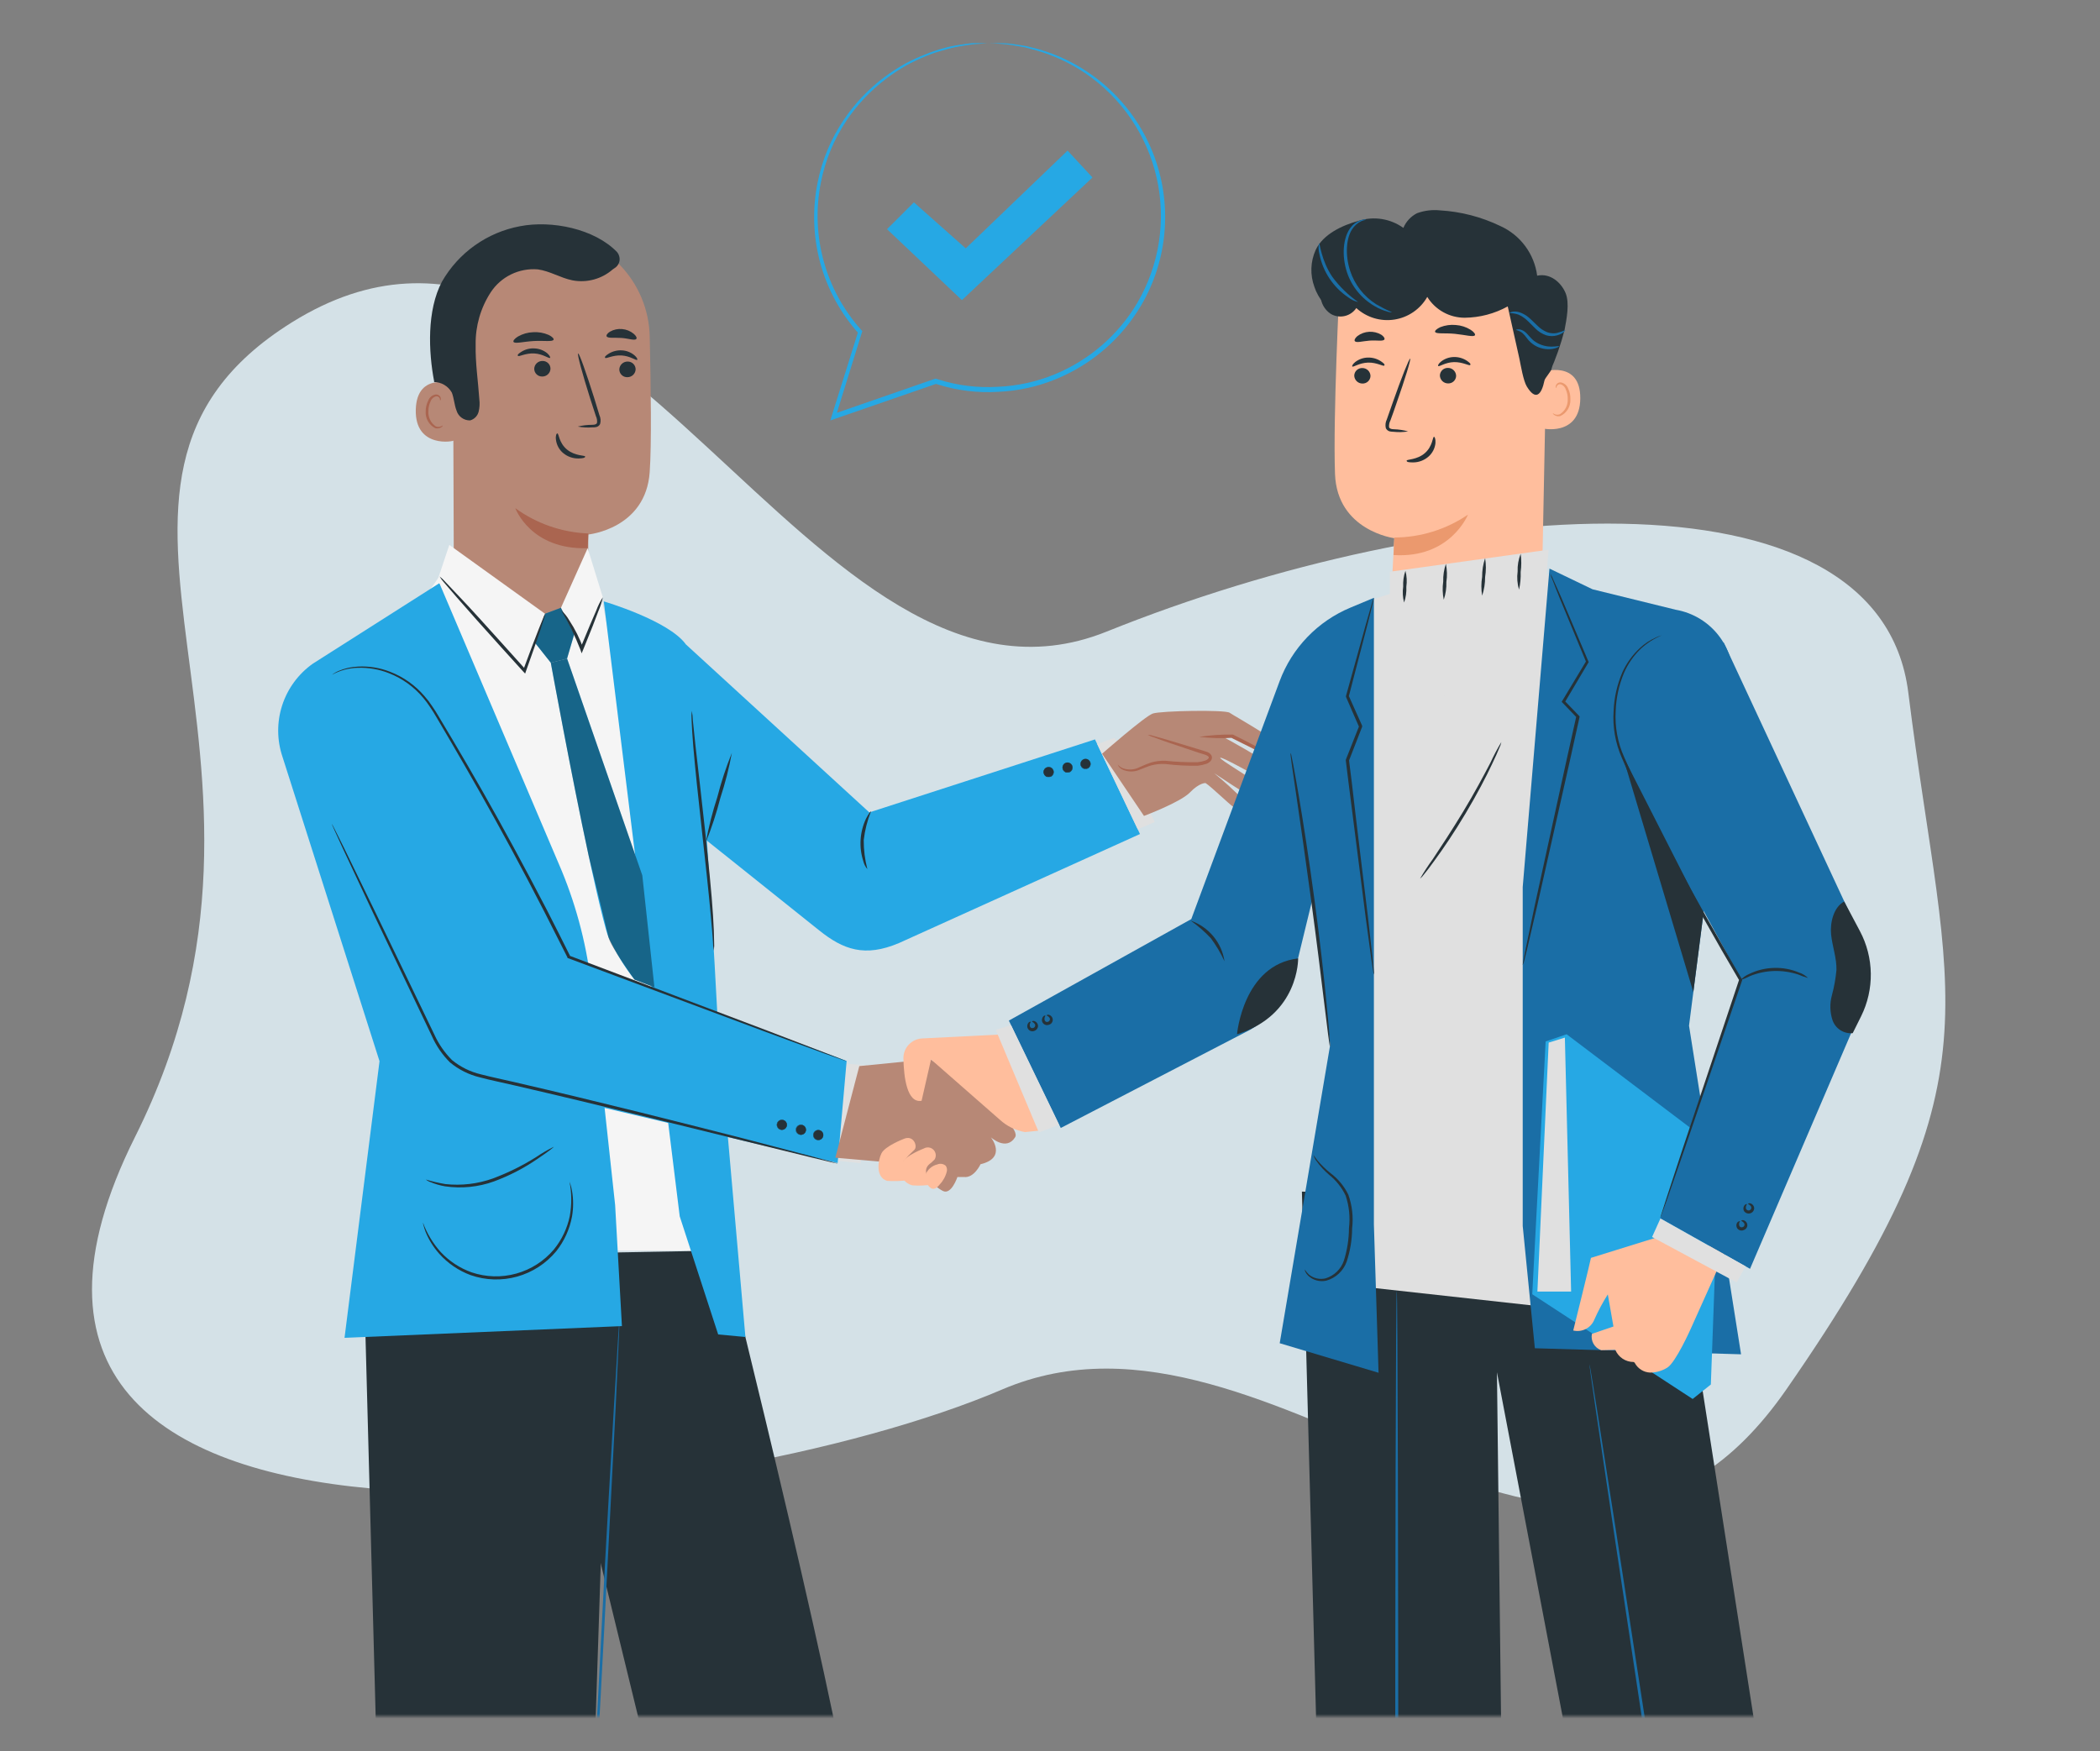 <svg width="482" height="402" viewBox="0 0 482 402" fill="none" xmlns="http://www.w3.org/2000/svg">
<rect x="0" y="0" width="482" height="402" fill="#808080" stroke="none"/>
<mask id="mask0_516_2299" style="mask-type:alpha" maskUnits="userSpaceOnUse" x="0" y="0" width="482" height="394">
<rect width="482" height="394" fill="#D9D9D9"/>
</mask>
<g mask="url(#mask0_516_2299)">
<path d="M230 319C163.656 347.433 -23.73 370.461 31 261C75 173 7 111.426 67 74C140 28.465 185.953 172.396 254 145C331 114 431.287 105.298 438 159C447 231 460 247 410 319C360 391 293 292 230 319Z" fill="#D4E1E7"/>
<path d="M83.629 297.032L91.062 575.026L130.79 573.845L140.255 287.555L83.629 297.032Z" fill="#263238"/>
<path d="M166.189 287.082C166.189 287.082 195.671 404.928 196.576 425.023C197.481 445.118 190.27 570.788 190.27 570.788H151.378L154.635 427.649L125.152 306.649L132.293 287.694L166.189 287.082Z" fill="#263238"/>
<path d="M142.19 301.549C142.205 301.674 142.205 301.8 142.19 301.924V303.036C142.19 304.05 142.107 305.468 142.037 307.205C141.87 310.929 141.619 316.238 141.327 322.77C140.645 335.958 139.712 354.079 138.682 374.119C137.652 394.158 136.566 412.266 135.898 425.454C135.508 431.985 135.174 437.28 134.952 441.018C134.826 442.811 134.729 444.229 134.659 445.187C134.659 445.632 134.59 445.993 134.562 446.285C134.577 446.41 134.577 446.536 134.562 446.66C134.546 446.536 134.546 446.41 134.562 446.285C134.562 445.993 134.562 445.632 134.562 445.187C134.562 444.159 134.659 442.742 134.729 441.018C134.896 437.294 135.147 431.985 135.439 425.454C136.121 412.266 137.054 394.13 138.07 374.035C139.086 353.94 140.186 335.888 140.923 322.7C141.313 316.169 141.633 310.874 141.87 307.136C141.995 305.343 142.093 303.939 142.162 302.966C142.162 302.522 142.232 302.16 142.26 301.869C142.219 301.767 142.196 301.659 142.19 301.549V301.549Z" fill="#1A6EA6"/>
<path d="M137.819 135.967C137.819 135.967 152.254 207.439 152.463 227.59C152.672 247.74 159.757 287.082 159.757 287.082H97.312L95.92 178.172L91.466 145.681L100.848 132.326L137.819 135.967Z" fill="#F5F5F5"/>
<path d="M138.585 138.066C138.585 138.066 153.493 142.443 157.433 147.946C160.537 152.296 164.741 234.51 164.741 234.51L171.088 306.941L164.838 306.357L156.013 279.244L138.585 138.066Z" fill="#26A8E4"/>
<path d="M157.433 147.946L199.527 186.51L251.323 169.751L261.652 191.472L206.375 216.486C198.483 219.849 193.527 218.001 188.043 213.609L159.047 190.429L157.433 147.946Z" fill="#26A8E4"/>
<path d="M241.69 176.671C241.829 176.939 241.857 177.251 241.769 177.539C241.68 177.827 241.482 178.07 241.217 178.214C241.085 178.284 240.941 178.327 240.793 178.342C240.645 178.356 240.495 178.34 240.353 178.297C240.21 178.253 240.078 178.181 239.963 178.086C239.849 177.99 239.755 177.873 239.686 177.741C239.613 177.611 239.567 177.468 239.551 177.32C239.535 177.172 239.549 177.023 239.591 176.88C239.634 176.737 239.705 176.605 239.8 176.49C239.896 176.376 240.013 176.281 240.145 176.213C240.276 176.14 240.421 176.094 240.57 176.078C240.719 176.061 240.87 176.075 241.014 176.118C241.158 176.16 241.292 176.231 241.408 176.326C241.524 176.421 241.62 176.539 241.69 176.671V176.671Z" fill="#263238"/>
<path d="M240.688 178.381C240.573 178.395 240.456 178.395 240.34 178.381C240.192 178.336 240.054 178.263 239.935 178.165C239.816 178.068 239.717 177.947 239.644 177.811C239.532 177.605 239.484 177.371 239.507 177.138C239.53 176.905 239.622 176.685 239.772 176.505C239.923 176.325 240.123 176.194 240.349 176.13C240.574 176.066 240.813 176.07 241.036 176.143C241.334 176.234 241.584 176.439 241.732 176.713C241.877 176.987 241.907 177.307 241.816 177.602C241.773 177.751 241.7 177.889 241.602 178.008C241.504 178.128 241.382 178.226 241.245 178.297C241.068 178.367 240.878 178.395 240.688 178.381V178.381ZM240.688 176.102C240.507 176.102 240.33 176.15 240.173 176.241C239.925 176.383 239.742 176.617 239.663 176.892C239.585 177.167 239.617 177.462 239.753 177.714C239.889 177.965 240.118 178.154 240.392 178.24C240.665 178.326 240.961 178.301 241.217 178.172C241.47 178.036 241.66 177.807 241.746 177.533C241.83 177.25 241.8 176.946 241.662 176.685C241.566 176.512 241.424 176.368 241.253 176.268C241.082 176.168 240.887 176.115 240.688 176.115V176.102Z" fill="#263238"/>
<path d="M246.033 175.643C246.103 175.774 246.147 175.918 246.161 176.066C246.175 176.214 246.16 176.364 246.116 176.506C246.072 176.648 246 176.78 245.905 176.894C245.809 177.009 245.692 177.103 245.56 177.172C245.43 177.244 245.286 177.29 245.138 177.306C244.99 177.322 244.84 177.309 244.697 177.266C244.554 177.223 244.422 177.152 244.307 177.057C244.192 176.962 244.097 176.845 244.029 176.713C243.956 176.582 243.91 176.438 243.893 176.289C243.877 176.14 243.891 175.989 243.933 175.845C243.976 175.702 244.047 175.568 244.143 175.452C244.238 175.336 244.355 175.24 244.488 175.171C244.756 175.032 245.068 175.004 245.357 175.092C245.646 175.181 245.889 175.378 246.033 175.643V175.643Z" fill="#263238"/>
<path d="M245.031 177.352C244.915 177.367 244.799 177.367 244.683 177.352C244.387 177.257 244.138 177.054 243.987 176.783C243.844 176.507 243.814 176.187 243.906 175.891C243.997 175.594 244.201 175.346 244.474 175.198C244.75 175.055 245.071 175.026 245.367 175.117C245.664 175.208 245.913 175.412 246.061 175.685C246.206 175.958 246.236 176.278 246.145 176.574C246.05 176.87 245.846 177.118 245.574 177.269C245.401 177.336 245.216 177.365 245.031 177.352V177.352ZM245.031 175.073C244.85 175.074 244.672 175.121 244.516 175.212C244.292 175.332 244.116 175.526 244.018 175.761C243.921 175.996 243.909 176.257 243.983 176.5C244.057 176.743 244.213 176.953 244.425 177.094C244.637 177.235 244.891 177.298 245.144 177.273C245.397 177.247 245.634 177.135 245.814 176.955C245.993 176.775 246.105 176.538 246.129 176.286C246.154 176.033 246.09 175.779 245.948 175.568C245.806 175.357 245.595 175.202 245.351 175.129C245.245 175.087 245.131 175.068 245.017 175.073H245.031Z" fill="#263238"/>
<path d="M250.154 174.809C250.226 174.939 250.272 175.082 250.288 175.23C250.304 175.378 250.291 175.528 250.248 175.671C250.205 175.813 250.134 175.946 250.039 176.06C249.944 176.175 249.826 176.269 249.694 176.338C249.563 176.408 249.42 176.452 249.272 176.467C249.125 176.482 248.976 176.468 248.833 176.425C248.691 176.383 248.559 176.312 248.444 176.219C248.329 176.125 248.233 176.01 248.163 175.879C248.093 175.749 248.049 175.606 248.034 175.458C248.019 175.311 248.033 175.162 248.076 175.02C248.118 174.878 248.188 174.746 248.282 174.631C248.376 174.516 248.492 174.421 248.622 174.351C248.752 174.278 248.896 174.232 249.044 174.216C249.192 174.2 249.342 174.214 249.485 174.256C249.628 174.299 249.761 174.37 249.875 174.465C249.99 174.56 250.085 174.677 250.154 174.809V174.809Z" fill="#263238"/>
<path d="M249.166 176.518C249.05 176.533 248.933 176.533 248.818 176.518C248.522 176.424 248.273 176.22 248.122 175.949C247.976 175.674 247.945 175.353 248.037 175.056C248.128 174.759 248.334 174.51 248.609 174.364C248.884 174.219 249.206 174.188 249.503 174.28C249.801 174.371 250.05 174.576 250.196 174.851V174.851C250.339 175.126 250.368 175.446 250.277 175.743C250.186 176.039 249.982 176.288 249.708 176.435C249.536 176.503 249.351 176.531 249.166 176.518V176.518ZM249.166 174.239C248.985 174.24 248.807 174.288 248.651 174.378C248.394 174.517 248.203 174.751 248.12 175.03C248.036 175.309 248.067 175.609 248.205 175.865C248.341 176.118 248.571 176.308 248.845 176.393C249.129 176.478 249.433 176.448 249.695 176.31C249.951 176.172 250.142 175.937 250.226 175.659C250.309 175.38 250.278 175.079 250.14 174.823C250.044 174.645 249.901 174.497 249.727 174.394C249.553 174.291 249.354 174.238 249.152 174.239H249.166Z" fill="#263238"/>
<path d="M251.838 170.835L255.847 169.375L265.048 188.72L261.136 190.388L251.838 170.835Z" fill="#E0E0E0"/>
<path d="M158.783 163.177C158.923 163.892 159.002 164.617 159.02 165.345C159.173 166.86 159.381 168.847 159.632 171.238C160.203 176.338 161.024 183.133 161.831 190.693C162.639 198.253 163.349 205.174 163.655 210.149C163.822 212.65 163.892 214.679 163.905 216.083C163.957 216.806 163.934 217.533 163.836 218.251C163.706 217.535 163.636 216.81 163.627 216.083C163.53 214.693 163.376 212.678 163.14 210.191C162.694 205.216 161.957 198.337 161.108 190.735C160.258 183.133 159.535 176.282 159.117 171.279C158.908 168.792 158.797 166.763 158.741 165.359C158.684 164.632 158.698 163.902 158.783 163.177V163.177Z" fill="#263238"/>
<path d="M167.984 172.836C167.333 176.342 166.45 179.8 165.339 183.189C164.455 186.649 163.344 190.047 162.012 193.362C162.654 189.851 163.533 186.387 164.643 182.994C165.526 179.537 166.642 176.143 167.984 172.836V172.836Z" fill="#263238"/>
<path d="M199.081 199.532C198.629 199.003 198.31 198.374 198.149 197.697C197.112 194.494 197.331 191.018 198.761 187.97C199.332 186.816 199.847 186.219 199.917 186.26C199.072 188.373 198.511 190.588 198.246 192.847C198.232 195.102 198.513 197.349 199.081 199.532V199.532Z" fill="#263238"/>
<path d="M194.265 244.21L199.652 244.627L197.522 267.057L192.316 266.473L194.265 244.21Z" fill="#E0E0E0"/>
<path d="M100.848 133.883L71.797 152.366C68.491 154.709 66.029 158.054 64.776 161.903C63.522 165.753 63.544 169.903 64.837 173.739L87.109 243.627L79.077 307.136L142.747 304.44L141.188 276.646L135.787 226.839C134.787 217.604 132.486 208.556 128.952 199.963L100.848 133.883Z" fill="#26A8E4"/>
<path d="M70.502 177.505L99.553 238.207C100.712 240.626 102.399 242.756 104.489 244.439C106.58 246.122 109.022 247.317 111.636 247.935L192.261 267.001L194.321 243.571L132.78 220.586L101.822 161.274C100.706 159.137 99.163 157.252 97.289 155.733C95.415 154.215 93.249 153.095 90.925 152.444C88.601 151.793 86.168 151.624 83.776 151.948C81.384 152.271 79.084 153.08 77.017 154.325C73.191 156.646 70.391 160.33 69.181 164.633C67.972 168.936 68.444 173.536 70.502 177.505V177.505Z" fill="#26A8E4"/>
<path d="M194.321 243.627L193.987 243.543L193.04 243.21L189.393 241.917L175.891 236.956L130.386 219.974H130.261V219.835L124.902 209.246C119.863 199.421 114.837 190.193 110.133 181.855C107.78 177.686 105.511 173.753 103.367 170.084L100.249 164.776C99.748 163.914 99.247 163.094 98.718 162.33C98.22 161.562 97.671 160.829 97.076 160.134C94.996 157.67 92.337 155.76 89.336 154.575C87.069 153.665 84.637 153.235 82.195 153.311C80.098 153.34 78.041 153.889 76.21 154.909L76.544 154.659C76.884 154.435 77.243 154.24 77.615 154.075C79.06 153.449 80.608 153.096 82.181 153.033C84.668 152.897 87.155 153.295 89.475 154.2C92.574 155.383 95.322 157.328 97.465 159.856C98.087 160.553 98.655 161.296 99.164 162.08C99.72 162.872 100.235 163.692 100.723 164.539C101.734 166.235 102.787 168 103.882 169.834C106.054 173.489 108.337 177.422 110.717 181.591C115.45 189.929 120.461 199.143 125.556 208.968C127.407 212.595 129.217 216.166 130.901 219.571L130.706 219.404L176.127 236.609L189.546 241.764L193.151 243.154L194.084 243.529C194.165 243.555 194.245 243.588 194.321 243.627V243.627Z" fill="#263238"/>
<path d="M180.623 258.232C180.623 258.535 180.503 258.824 180.289 259.038C180.075 259.252 179.784 259.372 179.482 259.372C179.179 259.372 178.889 259.252 178.675 259.038C178.461 258.824 178.34 258.535 178.34 258.232C178.34 257.93 178.461 257.64 178.675 257.427C178.889 257.213 179.179 257.093 179.482 257.093C179.784 257.093 180.075 257.213 180.289 257.427C180.503 257.64 180.623 257.93 180.623 258.232V258.232Z" fill="#263238"/>
<path d="M179.44 259.4C179.209 259.4 178.983 259.331 178.791 259.203C178.598 259.075 178.448 258.892 178.36 258.679C178.271 258.466 178.248 258.231 178.293 258.005C178.339 257.778 178.45 257.57 178.613 257.407C178.777 257.244 178.985 257.132 179.212 257.087C179.439 257.042 179.674 257.065 179.888 257.154C180.101 257.242 180.284 257.392 180.412 257.584C180.541 257.776 180.61 258.001 180.61 258.232C180.61 258.542 180.486 258.839 180.267 259.058C180.048 259.277 179.75 259.4 179.44 259.4V259.4ZM179.44 257.134C179.223 257.134 179.01 257.199 178.829 257.319C178.648 257.44 178.508 257.612 178.424 257.812C178.341 258.013 178.319 258.234 178.362 258.446C178.404 258.659 178.509 258.855 178.663 259.009C178.816 259.162 179.012 259.267 179.226 259.309C179.439 259.351 179.66 259.33 179.861 259.247C180.062 259.163 180.234 259.023 180.355 258.842C180.475 258.662 180.54 258.449 180.54 258.232C180.54 257.941 180.424 257.662 180.218 257.456C180.012 257.25 179.732 257.134 179.44 257.134Z" fill="#263238"/>
<path d="M185.008 259.372C185.008 259.674 184.888 259.964 184.674 260.178C184.46 260.391 184.169 260.511 183.867 260.511C183.564 260.511 183.273 260.391 183.059 260.178C182.845 259.964 182.725 259.674 182.725 259.372C182.725 259.07 182.845 258.78 183.059 258.566C183.273 258.352 183.564 258.232 183.867 258.232C184.169 258.232 184.46 258.352 184.674 258.566C184.888 258.78 185.008 259.07 185.008 259.372V259.372Z" fill="#263238"/>
<path d="M183.797 260.539C183.566 260.539 183.34 260.471 183.148 260.342C182.955 260.214 182.805 260.032 182.717 259.819C182.628 259.605 182.605 259.371 182.65 259.144C182.696 258.918 182.807 258.71 182.97 258.546C183.134 258.383 183.342 258.272 183.569 258.227C183.796 258.182 184.031 258.205 184.245 258.293C184.458 258.382 184.641 258.531 184.769 258.723C184.898 258.915 184.966 259.141 184.966 259.372C184.963 259.68 184.839 259.975 184.62 260.193C184.402 260.411 184.106 260.536 183.797 260.539V260.539ZM183.797 258.274C183.58 258.274 183.367 258.338 183.186 258.459C183.005 258.58 182.864 258.751 182.781 258.952C182.698 259.152 182.676 259.373 182.719 259.586C182.761 259.799 182.866 259.995 183.02 260.148C183.173 260.302 183.369 260.406 183.583 260.449C183.796 260.491 184.017 260.469 184.218 260.386C184.419 260.303 184.591 260.162 184.712 259.982C184.832 259.801 184.897 259.589 184.897 259.372C184.897 259.081 184.781 258.801 184.575 258.596C184.369 258.39 184.089 258.274 183.797 258.274V258.274Z" fill="#263238"/>
<path d="M187.834 261.72C188.464 261.72 188.975 261.21 188.975 260.581C188.975 259.952 188.464 259.441 187.834 259.441C187.203 259.441 186.692 259.952 186.692 260.581C186.692 261.21 187.203 261.72 187.834 261.72Z" fill="#263238"/>
<path d="M187.792 261.748C187.482 261.748 187.185 261.625 186.966 261.406C186.746 261.187 186.623 260.891 186.623 260.581C186.623 260.271 186.746 259.974 186.966 259.755C187.185 259.537 187.482 259.414 187.792 259.414C188.102 259.414 188.4 259.537 188.619 259.755C188.838 259.974 188.962 260.271 188.962 260.581C188.962 260.891 188.838 261.187 188.619 261.406C188.4 261.625 188.102 261.748 187.792 261.748ZM187.792 259.483C187.575 259.483 187.362 259.547 187.181 259.668C187.001 259.789 186.86 259.96 186.776 260.161C186.693 260.361 186.671 260.582 186.714 260.795C186.756 261.008 186.861 261.204 187.015 261.357C187.169 261.511 187.364 261.615 187.578 261.658C187.791 261.7 188.012 261.678 188.213 261.595C188.414 261.512 188.586 261.371 188.707 261.191C188.828 261.01 188.892 260.798 188.892 260.581C188.888 260.292 188.771 260.016 188.565 259.814C188.359 259.611 188.082 259.497 187.792 259.497V259.483Z" fill="#263238"/>
<path d="M192.261 267.057C192.131 267.078 192 267.078 191.871 267.057L190.743 266.807L186.4 265.764L170.448 261.845C156.987 258.552 138.432 253.883 117.802 249.116C115.227 248.504 112.68 248.018 110.16 247.337C107.628 246.734 105.27 245.555 103.27 243.891C101.509 242.135 100.093 240.065 99.094 237.79L96.059 231.439L85.578 209.468L78.618 194.626C77.838 192.903 77.226 191.555 76.766 190.582L76.293 189.512C76.231 189.393 76.184 189.267 76.154 189.137C76.238 189.243 76.308 189.36 76.363 189.484C76.502 189.748 76.669 190.096 76.892 190.513L78.882 194.501C80.594 198.031 83.058 203.062 86.065 209.246C89.072 215.43 92.649 222.92 96.63 231.147C97.618 233.218 98.648 235.316 99.679 237.484C100.671 239.678 102.053 241.674 103.757 243.376C105.684 244.952 107.945 246.069 110.369 246.642C112.833 247.295 115.408 247.796 117.983 248.407C138.599 253.174 157.154 257.927 170.587 261.345L186.484 265.514L190.785 266.682L191.899 267.015C192.135 267.001 192.274 267.043 192.261 267.057Z" fill="#263238"/>
<path d="M127.143 263.263C127.143 263.263 126.836 263.583 126.182 264.069C125.528 264.555 124.595 265.222 123.398 266.028C120.288 268.172 116.921 269.918 113.376 271.226C109.787 272.522 105.932 272.909 102.156 272.352C101.019 272.158 99.908 271.837 98.843 271.393C98.442 271.264 98.069 271.062 97.744 270.795C99.214 271.237 100.711 271.585 102.226 271.837C105.915 272.236 109.646 271.794 113.139 270.545C116.627 269.241 119.971 267.583 123.12 265.598C124.401 264.721 125.746 263.941 127.143 263.263V263.263Z" fill="#263238"/>
<path d="M130.72 271.309C130.803 271.478 130.868 271.655 130.915 271.837C131.073 272.348 131.198 272.868 131.291 273.394C131.627 275.344 131.627 277.336 131.291 279.286C130.752 282.195 129.51 284.929 127.672 287.249C125.35 290.059 122.221 292.091 118.707 293.073C115.193 294.054 111.462 293.938 108.017 292.738C105.241 291.709 102.76 290.015 100.792 287.805C99.475 286.322 98.42 284.625 97.674 282.788C97.484 282.288 97.321 281.778 97.187 281.26C97.104 280.912 97.062 280.718 97.09 280.718C98.014 283.2 99.397 285.486 101.168 287.458C103.121 289.545 105.546 291.136 108.24 292.099C111.555 293.222 115.133 293.32 118.506 292.38C121.879 291.441 124.889 289.507 127.143 286.832C128.948 284.611 130.194 281.99 130.776 279.189C131.25 276.582 131.232 273.909 130.72 271.309V271.309Z" fill="#263238"/>
<path d="M103.98 78.559L104.161 130.339C104.173 132.423 104.609 134.482 105.441 136.393C106.274 138.303 107.486 140.025 109.005 141.454C110.524 142.884 112.317 143.99 114.277 144.707C116.237 145.424 118.322 145.737 120.406 145.626V145.626C124.347 145.413 128.058 143.701 130.776 140.843C133.494 137.985 135.013 134.197 135.022 130.256C135.022 126.365 135.022 123.113 135.022 122.71C135.022 122.71 148.218 121.431 149.123 108.368C149.568 102.073 149.401 89.01 149.123 77.183C148.978 71.064 146.53 65.223 142.266 60.824C138.002 56.425 132.235 53.792 126.113 53.447H124.846C111.232 53.336 103.576 64.94 103.98 78.559Z" fill="#B78876"/>
<path d="M135.049 122.473C129.005 122.241 123.166 120.219 118.276 116.664C118.276 116.664 121.77 126.281 134.882 125.85L135.049 122.473Z" fill="#AA6550"/>
<path d="M145.893 84.813C145.868 85.301 145.653 85.759 145.294 86.091C144.935 86.424 144.461 86.603 143.972 86.592C143.733 86.597 143.496 86.555 143.274 86.467C143.052 86.379 142.85 86.248 142.68 86.081C142.51 85.913 142.375 85.714 142.284 85.494C142.193 85.273 142.147 85.037 142.148 84.799C142.17 84.311 142.381 83.851 142.738 83.516C143.094 83.181 143.566 82.998 144.056 83.006C144.296 83.001 144.535 83.043 144.759 83.132C144.982 83.22 145.186 83.353 145.357 83.521C145.529 83.69 145.664 83.891 145.756 84.113C145.848 84.335 145.895 84.573 145.893 84.813V84.813Z" fill="#263238"/>
<path d="M146.255 82.603C146.018 82.839 144.654 81.714 142.649 81.603C140.645 81.491 139.1 82.409 138.905 82.158C138.71 81.908 139.058 81.617 139.726 81.186C140.633 80.634 141.687 80.372 142.747 80.435C143.793 80.49 144.794 80.88 145.6 81.547C146.199 82.047 146.38 82.506 146.255 82.603Z" fill="#263238"/>
<path d="M126.349 84.66C126.328 85.147 126.116 85.605 125.759 85.938C125.403 86.27 124.93 86.45 124.442 86.439C124.204 86.444 123.966 86.402 123.744 86.314C123.522 86.226 123.32 86.095 123.15 85.928C122.98 85.761 122.845 85.561 122.754 85.341C122.663 85.121 122.617 84.884 122.619 84.646C122.64 84.159 122.852 83.701 123.209 83.368C123.565 83.036 124.038 82.856 124.526 82.867C124.764 82.862 125.002 82.904 125.224 82.992C125.446 83.079 125.648 83.211 125.818 83.378C125.988 83.545 126.123 83.745 126.214 83.965C126.305 84.185 126.351 84.422 126.349 84.66Z" fill="#263238"/>
<path d="M126.252 82.159C126.001 82.381 124.651 81.255 122.633 81.144C120.614 81.033 119.097 81.964 118.888 81.7C118.679 81.436 119.055 81.158 119.723 80.727C120.623 80.173 121.675 79.915 122.73 79.991C123.778 80.044 124.782 80.428 125.598 81.088C126.182 81.617 126.363 82.047 126.252 82.159Z" fill="#263238"/>
<path d="M132.613 97.931C133.692 97.661 134.8 97.525 135.912 97.528C136.427 97.528 136.928 97.431 137.026 97.084C137.097 96.556 137.01 96.019 136.775 95.541C136.358 94.277 135.926 92.956 135.481 91.553C133.685 85.883 132.418 81.227 132.697 81.158C132.975 81.088 134.562 85.633 136.358 91.303C136.775 92.692 137.193 94.082 137.583 95.319C137.875 95.955 137.929 96.675 137.736 97.348C137.65 97.523 137.525 97.677 137.37 97.797C137.216 97.918 137.036 98.002 136.845 98.043C136.557 98.104 136.262 98.127 135.968 98.112C134.847 98.197 133.719 98.136 132.613 97.931V97.931Z" fill="#263238"/>
<path d="M127.059 77.989C126.823 78.517 124.832 78.156 122.466 78.295C120.099 78.434 118.137 78.99 117.858 78.476C117.733 78.24 118.095 77.739 118.888 77.253C119.948 76.651 121.136 76.312 122.354 76.266C123.569 76.187 124.786 76.397 125.904 76.878C126.753 77.281 127.157 77.739 127.059 77.989Z" fill="#263238"/>
<path d="M146.032 77.823C145.656 78.253 144.292 77.698 142.636 77.586C140.979 77.475 139.546 77.711 139.239 77.225C139.114 76.975 139.365 76.53 140.005 76.141C140.848 75.658 141.821 75.449 142.789 75.543C143.765 75.625 144.693 76.003 145.448 76.627C146.032 77.128 146.255 77.6 146.032 77.823Z" fill="#263238"/>
<path d="M104.495 88.287C104.272 88.176 95.656 85.118 95.433 94.068C95.21 103.018 104.272 101.392 104.272 101.072C104.272 100.753 104.495 88.287 104.495 88.287Z" fill="#B78876"/>
<path d="M101.613 97.681C101.613 97.681 101.46 97.779 101.196 97.89C100.82 98.038 100.402 98.038 100.027 97.89C99.459 97.508 99.002 96.983 98.704 96.368C98.405 95.752 98.276 95.069 98.328 94.388C98.323 93.62 98.49 92.86 98.816 92.164C98.908 91.886 99.066 91.635 99.277 91.431C99.488 91.228 99.745 91.079 100.027 90.997C100.207 90.953 100.398 90.975 100.564 91.059C100.73 91.143 100.86 91.284 100.931 91.456C101.043 91.706 100.931 91.886 101.029 91.9C101.126 91.914 101.224 91.747 101.168 91.386C101.12 91.162 100.997 90.962 100.82 90.816C100.702 90.721 100.566 90.65 100.42 90.607C100.275 90.564 100.122 90.55 99.971 90.566C99.595 90.631 99.242 90.793 98.949 91.037C98.656 91.281 98.432 91.598 98.3 91.956C97.901 92.719 97.695 93.568 97.702 94.429C97.648 95.216 97.826 96.002 98.214 96.688C98.603 97.375 99.184 97.933 99.887 98.293C100.12 98.361 100.364 98.378 100.604 98.345C100.844 98.311 101.074 98.227 101.279 98.098C101.6 97.89 101.655 97.695 101.613 97.681Z" fill="#AA6550"/>
<path d="M99.539 87.703C100.392 87.696 101.23 87.92 101.965 88.351C102.701 88.781 103.305 89.403 103.715 90.149C104.216 91.456 104.272 92.929 104.773 94.221C104.967 94.895 105.38 95.487 105.947 95.902C106.514 96.317 107.203 96.532 107.905 96.514C108.367 96.386 108.788 96.14 109.127 95.802C109.466 95.463 109.711 95.043 109.84 94.582C110.081 93.643 110.142 92.667 110.021 91.706C109.743 87.537 109.088 83.368 109.172 79.101C109.109 74.855 110.311 70.686 112.624 67.122C113.781 65.352 115.395 63.927 117.297 62.997C119.198 62.067 121.316 61.668 123.426 61.841C126.21 62.216 128.66 63.815 131.388 64.357C133.021 64.668 134.704 64.603 136.308 64.167C137.912 63.731 139.395 62.936 140.645 61.841L141.091 61.535C141.546 61.252 141.893 60.824 142.078 60.32C142.262 59.817 142.272 59.266 142.107 58.756C142.015 58.429 141.853 58.126 141.633 57.867C136.441 52.502 126.642 50.529 119.361 51.933C115.631 52.629 112.096 54.127 109.003 56.323C105.909 58.518 103.331 61.359 101.446 64.648C97.953 71.236 98.328 80.713 99.665 87.662" fill="#263238"/>
<path d="M127.936 99.502C128.27 99.502 128.27 101.656 130.135 103.198C132.001 104.741 134.311 104.505 134.311 104.81C134.311 105.116 133.796 105.227 132.808 105.255C131.532 105.282 130.288 104.853 129.3 104.046C128.353 103.266 127.745 102.151 127.602 100.933C127.477 100.03 127.727 99.488 127.936 99.502Z" fill="#263238"/>
<path d="M252.952 173.044C252.952 173.044 262.765 164.428 264.617 163.803C266.468 163.177 281.251 162.9 282.239 163.636C283.228 164.373 298.192 172.558 295.714 173.822C293.236 175.087 282.866 169.167 282.866 169.167L281.126 169.389C281.126 169.389 290.174 174.212 291.775 176.074C293.375 177.936 291.844 179.826 290.16 179.048C288.476 178.269 280.708 173.781 280.096 173.961C279.483 174.142 288.364 179.312 289.185 180.271C290.285 181.563 289.575 184.064 287.863 183.342C286.861 182.925 278.676 177.505 278.676 177.505C280.994 179.398 283.205 181.416 285.302 183.55C286.026 184.94 284.634 186.205 283.2 185.329C282.225 184.732 278.008 180.59 276.699 179.77C276.699 179.77 275.307 179.659 273.122 181.924C270.936 184.19 262.57 187.316 262.57 187.316L252.952 173.044Z" fill="#B78876"/>
<path d="M295.672 173.85C294.611 174 293.531 173.929 292.498 173.642C291.361 173.419 290.247 173.088 289.171 172.655C288.016 172.099 286.749 171.46 285.413 170.779L282.629 169.389H282.824C280.289 169.531 277.746 169.456 275.224 169.167C277.734 168.786 280.271 168.609 282.81 168.639H282.894H282.991L285.775 170.029L289.408 171.946C290.431 172.397 291.488 172.769 292.568 173.058C294.475 173.6 295.686 173.725 295.672 173.85Z" fill="#AA6550"/>
<path d="M256.599 175.532C257.002 176.103 257.576 176.533 258.238 176.76C258.9 176.987 259.618 177 260.287 176.796C261.679 176.505 262.89 175.768 264.227 175.407C268.25 174.253 272.718 176.393 276.671 175.045C277.228 174.851 277.841 174.448 277.785 173.864C277.729 173.28 277.117 173.072 276.602 172.905L263.406 168.736" fill="#B78876"/>
<path d="M263.406 168.681C263.91 168.71 264.407 168.813 264.881 168.986C265.814 169.236 267.15 169.612 268.807 170.112L274.597 171.863L276.268 172.377C276.797 172.586 277.562 172.613 278.063 173.433C278.16 173.645 278.192 173.881 278.155 174.111C278.118 174.341 278.013 174.555 277.855 174.726C277.594 175.007 277.269 175.221 276.908 175.351C276.257 175.569 275.585 175.718 274.903 175.796C272.415 175.835 269.926 175.7 267.456 175.393C266.413 175.337 265.367 175.435 264.352 175.685C263.419 175.935 262.556 176.352 261.735 176.644C261.083 176.953 260.369 177.113 259.647 177.113C258.925 177.113 258.212 176.953 257.559 176.644C256.668 176.129 256.529 175.49 256.557 175.504C256.585 175.518 256.849 175.99 257.698 176.366C258.325 176.599 258.993 176.697 259.66 176.654C260.327 176.611 260.977 176.428 261.568 176.115C262.431 175.714 263.314 175.357 264.213 175.045C265.29 174.743 266.408 174.612 267.526 174.656C269.962 174.911 272.412 175.023 274.862 174.99C275.473 174.927 276.075 174.797 276.657 174.601C277.2 174.406 277.576 174.017 277.409 173.753C277.242 173.489 276.657 173.253 276.017 173.086C275.377 172.919 274.903 172.711 274.347 172.544L268.612 170.626C266.983 170.07 265.661 169.598 264.756 169.236C264.282 169.114 263.828 168.927 263.406 168.681V168.681Z" fill="#AA6550"/>
<path d="M197.23 244.752L213.502 243.14C213.502 243.14 235.023 257.857 232.99 261.095C230.958 264.333 227.422 261.095 227.422 261.095C227.422 261.095 231.25 265.806 225.056 267.279C225.056 267.279 223.58 270.517 221.228 270.211H219.752C219.752 270.211 218.36 274.381 216.426 273.422C214.491 272.463 208.435 267.251 208.435 267.251L191.731 265.778L197.23 244.752Z" fill="#B78876"/>
<path d="M207.35 261.498C207.35 261.498 203.174 263.096 202.325 264.764C201.476 266.431 200.933 270.323 203.633 271.101C205.217 271.202 206.806 271.151 208.38 270.948L207.35 266.57C208.126 265.671 208.953 264.818 209.828 264.013C210.718 263.277 209.744 260.386 207.35 261.498Z" fill="#FFBE9D"/>
<path d="M212.041 263.666C212.041 263.666 207.865 265.264 207.015 266.932C206.77 267.423 206.638 267.963 206.629 268.512C206.62 269.061 206.735 269.605 206.965 270.103C207.194 270.602 207.533 271.043 207.956 271.394C208.38 271.744 208.876 271.996 209.41 272.129C210.845 272.24 212.288 272.189 213.711 271.976L213.266 271.129C212.43 269.489 212.068 268.169 213.544 267.071C213.627 267.071 214.463 266.237 214.518 266.181C214.728 265.835 214.816 265.429 214.769 265.028C214.722 264.626 214.542 264.251 214.258 263.963C213.974 263.675 213.602 263.489 213.2 263.435C212.799 263.381 212.391 263.463 212.041 263.666V263.666Z" fill="#FFBE9D"/>
<path d="M213.043 271.879C212.706 271.508 212.492 271.041 212.432 270.543C212.372 270.045 212.469 269.54 212.709 269.1C212.978 268.655 213.334 268.269 213.755 267.964C214.175 267.658 214.653 267.44 215.159 267.321C215.474 267.189 215.819 267.147 216.156 267.201C216.494 267.255 216.809 267.403 217.066 267.627C217.192 267.807 217.28 268.01 217.325 268.225C217.371 268.44 217.373 268.662 217.331 268.877C217.064 270.02 216.497 271.07 215.688 271.921C215.298 272.407 214.825 272.935 214.199 272.921C213.572 272.907 213.113 272.324 212.807 271.796" fill="#FFBE9D"/>
<path d="M125.096 140.901L128.757 139.525L131.917 145.181L130.149 151.212L126.419 152.143L122.702 147.46L125.096 140.901Z" fill="#26A8E4"/>
<path d="M126.419 152.143C126.419 152.143 131.166 178.144 135.105 196.433C135.105 196.433 138.348 211.719 139.657 215.166C141.28 218.62 143.283 221.882 145.629 224.894L150.208 226.672L147.424 200.963L130.163 151.212L126.419 152.143Z" fill="#26A8E4"/>
<g opacity="0.4">
<path d="M125.096 140.901L128.757 139.525L131.917 145.181L130.149 151.212L126.419 152.143L122.702 147.46L125.096 140.901Z" fill="black"/>
</g>
<g opacity="0.4">
<path d="M126.419 152.143C126.419 152.143 131.166 178.144 135.105 196.433C135.105 196.433 138.822 211.511 139.657 215.166C140.144 217.32 145.629 224.894 145.629 224.894L150.208 226.672L147.424 200.963L130.163 151.212L126.419 152.143Z" fill="black"/>
</g>
<path d="M103.131 125.1L125.097 140.901L120.35 153.936L100.361 133.396L103.131 125.1Z" fill="#F5F5F5"/>
<path d="M128.757 139.525L134.882 125.85L138.362 137.121L133.532 148.975L128.757 139.525Z" fill="#F5F5F5"/>
<path d="M125.152 140.901C125.109 141.243 125.025 141.579 124.902 141.901L124.011 144.681C123.231 147.015 122.09 150.239 120.712 154.117L120.531 154.645L120.141 154.228L115.032 148.586C111.051 144.18 107.474 140.164 104.926 137.232L101.92 133.73C101.531 133.302 101.186 132.837 100.89 132.34C101.344 132.678 101.76 133.065 102.129 133.494L105.302 136.843C107.961 139.622 111.594 143.652 115.561 148.058L120.656 153.728L120.085 153.839C121.477 150.031 122.73 146.793 123.621 144.5L124.693 141.846C124.799 141.51 124.954 141.192 125.152 140.901V140.901Z" fill="#263238"/>
<path d="M138.362 137.121C138.132 138.224 137.787 139.3 137.332 140.331C136.622 142.263 135.578 144.931 134.381 147.849L133.866 149.114L133.504 149.989L133.198 149.1C131.987 145.992 130.52 142.989 128.813 140.122C129.545 140.778 130.166 141.547 130.65 142.402C131.979 144.415 133.064 146.58 133.88 148.85H133.198C133.365 148.447 133.546 148.03 133.713 147.599C134.91 144.667 136.024 142.04 136.859 140.15C137.247 139.088 137.751 138.073 138.362 137.121V137.121Z" fill="#263238"/>
<path d="M298.818 273.574L306.919 574.526L346.647 573.331L343.585 315.043L394.198 580.516L430.07 571.163L383.758 274.144L298.818 273.574Z" fill="#263238"/>
<path d="M320.589 574.957C320.38 574.957 320.227 512.573 320.227 435.626C320.227 358.679 320.38 296.296 320.589 296.296C320.798 296.296 320.951 358.665 320.951 435.626C320.951 512.587 320.784 574.957 320.589 574.957Z" fill="#1A6EA6"/>
<path d="M405.529 580.418C405.334 580.418 396.063 520.662 384.816 446.841C373.568 373.021 364.604 313.181 364.813 313.153C365.021 313.125 374.278 372.91 385.526 446.744C396.773 520.578 405.737 580.391 405.529 580.418Z" fill="#1A6EA6"/>
<path d="M355.737 85.383C357.119 82.289 358.241 79.087 359.092 75.808C359.565 73.306 360.316 69.554 359.314 67.219C358.312 64.885 355.876 62.647 352.814 63.286C352.496 60.831 351.556 58.496 350.082 56.505C348.608 54.513 346.65 52.93 344.392 51.905C340.034 49.8 335.305 48.573 330.472 48.292C328.705 48.113 326.92 48.337 325.252 48.945C323.835 49.662 322.72 50.859 322.106 52.322C320.647 51.271 318.962 50.576 317.185 50.291C315.409 50.006 313.59 50.14 311.875 50.682C308.033 51.724 303.662 53.795 301.978 57.38C300.772 60.059 300.667 63.102 301.685 65.857C302.423 68.206 304.901 71.875 307.253 71.013" fill="#263238"/>
<path d="M336.374 150.295C334.07 150.248 331.799 149.739 329.696 148.798C327.593 147.857 325.701 146.504 324.132 144.819C322.564 143.133 321.35 141.15 320.565 138.988C319.779 136.825 319.437 134.526 319.559 132.229C319.795 127.435 320.018 123.557 320.018 123.557C320.018 123.557 306.905 121.862 306.418 108.827C305.931 95.791 307.448 65.83 307.448 65.83C314.796 62.473 322.909 61.136 330.948 61.957C338.987 62.778 346.66 65.727 353.175 70.499L355.138 71.889L353.927 133.48C353.832 138.033 351.93 142.362 348.638 145.516C345.346 148.669 340.935 150.388 336.374 150.295V150.295Z" fill="#FFBE9D"/>
<path d="M320.032 123.404C326.063 123.372 331.947 121.543 336.931 118.151C336.931 118.151 332.908 128.268 319.851 127.421L320.032 123.404Z" fill="#EB996E"/>
<path d="M353.872 85.424C354.094 85.313 362.78 82.548 362.711 91.469C362.641 100.391 353.705 98.418 353.691 98.223C353.677 98.029 353.872 85.424 353.872 85.424Z" fill="#FFBE9D"/>
<path d="M356.433 94.86C356.433 94.86 356.6 94.971 356.851 95.097C357.226 95.246 357.645 95.246 358.02 95.097C358.601 94.738 359.075 94.23 359.393 93.626C359.712 93.023 359.862 92.345 359.829 91.664C359.858 90.9 359.71 90.139 359.398 89.44C359.316 89.162 359.168 88.906 358.967 88.696C358.766 88.485 358.518 88.326 358.243 88.231C358.063 88.185 357.873 88.202 357.705 88.281C357.537 88.36 357.402 88.495 357.324 88.662C357.199 88.898 357.254 89.079 357.213 89.093C357.171 89.107 357.018 88.94 357.087 88.579C357.142 88.358 357.27 88.163 357.449 88.023C357.696 87.838 358.006 87.758 358.312 87.801C358.676 87.879 359.015 88.047 359.297 88.29C359.579 88.533 359.796 88.842 359.927 89.19C360.303 89.964 360.48 90.819 360.442 91.678C360.483 92.472 360.286 93.261 359.877 93.944C359.468 94.627 358.865 95.173 358.145 95.513C357.91 95.579 357.663 95.592 357.423 95.551C357.182 95.51 356.953 95.416 356.753 95.277C356.447 95.083 356.405 94.874 356.433 94.86Z" fill="#EB996E"/>
<path d="M310.831 86.216C310.842 86.702 311.041 87.164 311.386 87.507C311.731 87.849 312.196 88.044 312.682 88.051C312.919 88.062 313.156 88.026 313.379 87.945C313.602 87.865 313.807 87.741 313.982 87.58C314.157 87.42 314.298 87.227 314.397 87.012C314.497 86.797 314.553 86.564 314.562 86.328C314.554 85.841 314.357 85.376 314.011 85.034C313.664 84.691 313.198 84.497 312.71 84.493C312.473 84.482 312.236 84.518 312.013 84.599C311.79 84.679 311.585 84.803 311.411 84.964C311.236 85.124 311.095 85.317 310.995 85.532C310.896 85.747 310.84 85.98 310.831 86.216V86.216Z" fill="#263238"/>
<path d="M310.372 84.132C310.608 84.368 312 83.298 314.005 83.242C316.009 83.187 317.513 84.174 317.721 83.923C317.93 83.673 317.582 83.368 316.928 82.923C316.044 82.347 315.004 82.056 313.949 82.089C312.905 82.112 311.895 82.467 311.068 83.103C310.455 83.59 310.288 84.034 310.372 84.132Z" fill="#263238"/>
<path d="M330.486 86.189C330.497 86.674 330.696 87.137 331.041 87.479C331.386 87.821 331.851 88.016 332.337 88.023C332.575 88.036 332.812 88.002 333.036 87.921C333.26 87.841 333.466 87.718 333.641 87.557C333.816 87.396 333.957 87.202 334.056 86.986C334.155 86.77 334.209 86.537 334.216 86.3C334.209 85.816 334.013 85.353 333.67 85.011C333.327 84.668 332.864 84.472 332.379 84.465C332.141 84.452 331.902 84.487 331.678 84.567C331.453 84.646 331.247 84.77 331.07 84.931C330.894 85.091 330.752 85.285 330.651 85.501C330.551 85.717 330.495 85.951 330.486 86.189V86.189Z" fill="#263238"/>
<path d="M330.096 84.021C330.347 84.257 331.725 83.173 333.729 83.131C335.734 83.09 337.237 84.048 337.446 83.798C337.655 83.548 337.307 83.256 336.652 82.798C335.767 82.224 334.728 81.933 333.674 81.964C332.629 81.987 331.62 82.342 330.792 82.978C330.18 83.465 329.985 83.909 330.096 84.021Z" fill="#263238"/>
<path d="M323.192 99.043C322.126 98.743 321.028 98.575 319.921 98.543C319.406 98.543 318.918 98.418 318.821 98.07C318.775 97.542 318.881 97.012 319.127 96.542C319.587 95.291 320.06 93.985 320.519 92.609C322.482 87.05 323.888 82.422 323.665 82.339C323.442 82.256 321.661 86.731 319.698 92.331L318.306 96.292C317.996 96.916 317.918 97.63 318.083 98.307C318.169 98.481 318.29 98.635 318.438 98.759C318.587 98.883 318.76 98.975 318.946 99.029C319.235 99.091 319.528 99.124 319.823 99.127C320.945 99.252 322.078 99.224 323.192 99.043V99.043Z" fill="#263238"/>
<path d="M329.136 100.28C328.802 100.28 328.857 102.448 327.034 104.032C325.21 105.616 322.858 105.422 322.858 105.755C322.858 106.089 323.387 106.158 324.375 106.158C325.649 106.147 326.878 105.684 327.841 104.852C328.77 104.054 329.353 102.929 329.47 101.711C329.54 100.808 329.289 100.266 329.136 100.28Z" fill="#263238"/>
<path d="M329.386 76.183C329.595 76.725 331.6 76.405 333.952 76.641C336.305 76.878 338.24 77.447 338.532 76.961C338.671 76.725 338.323 76.211 337.544 75.71C336.514 75.071 335.343 74.694 334.133 74.612C332.922 74.496 331.701 74.668 330.57 75.113C329.776 75.488 329.303 75.919 329.386 76.183Z" fill="#263238"/>
<path d="M310.97 78.323C311.332 78.768 312.696 78.323 314.367 78.198C316.037 78.073 317.443 78.42 317.749 77.934C317.888 77.711 317.652 77.253 317.025 76.836C316.186 76.347 315.221 76.116 314.251 76.17C313.281 76.224 312.348 76.562 311.569 77.142C310.984 77.628 310.803 78.101 310.97 78.323Z" fill="#263238"/>
<path d="M355.835 72.903C355.751 76.711 356.711 80.922 356.127 84.66C356.043 85.23 354.623 86.772 354.498 87.328C353.816 90.65 352.48 92.095 350.434 88.718C349.64 87.425 349.042 83.798 348.735 82.325L346.063 70.346C343.039 72.014 339.648 72.907 336.193 72.945C334.47 72.946 332.775 72.508 331.27 71.671C329.764 70.834 328.498 69.627 327.591 68.164C326.808 69.54 325.725 70.721 324.422 71.621C323.12 72.521 321.63 73.116 320.065 73.362C318.5 73.607 316.899 73.497 315.383 73.04C313.866 72.583 312.472 71.791 311.304 70.721C310.692 71.635 309.758 72.285 308.688 72.542C307.618 72.799 306.489 72.646 305.528 72.111C304.595 71.523 303.873 70.654 303.465 69.63C303.057 68.607 302.985 67.481 303.259 66.413C304.08 63.217 307.435 61.41 310.595 60.396C322.914 56.435 336.722 59.006 348.039 65.204C349.726 66.062 351.275 67.168 352.633 68.484C353.941 69.874 355.751 71.43 355.848 73.32" fill="#263238"/>
<path d="M346.48 71.889C347.167 71.887 347.849 72 348.499 72.222C349.181 72.517 349.811 72.921 350.364 73.417C351.004 73.973 351.631 74.696 352.396 75.405C353.105 76.123 353.973 76.665 354.93 76.989C355.74 77.218 356.597 77.218 357.407 76.989C358.799 76.6 359.328 75.835 359.273 75.794C358.631 76.065 357.971 76.288 357.296 76.461C356.578 76.583 355.84 76.521 355.152 76.28C354.314 75.945 353.551 75.444 352.911 74.807C352.187 74.126 351.519 73.417 350.823 72.834C350.19 72.312 349.462 71.915 348.679 71.666C347.246 71.263 346.383 71.805 346.48 71.889Z" fill="#1A6EA6"/>
<path d="M347.97 75.766C348.471 75.879 348.944 76.092 349.362 76.391C349.791 76.776 350.174 77.21 350.503 77.684C350.962 78.312 351.539 78.845 352.201 79.254C353.414 80.006 354.852 80.311 356.266 80.116C357.338 79.949 357.895 79.56 357.853 79.476C357.811 79.393 357.199 79.56 356.21 79.574C354.94 79.6 353.689 79.262 352.605 78.601C351.324 77.878 350.684 76.53 349.668 75.947C348.652 75.363 347.872 75.669 347.97 75.766Z" fill="#1A6EA6"/>
<path d="M313.545 50.418C313.545 50.418 313.114 50.307 312.39 50.529C311.374 50.868 310.495 51.526 309.884 52.405C308.284 54.643 307.908 58.617 309.147 62.467C310.237 65.78 312.518 68.572 315.55 70.304C316.444 70.834 317.403 71.245 318.404 71.527C318.763 71.664 319.146 71.73 319.531 71.722C318.274 71.161 317.048 70.535 315.856 69.846C313.033 68.053 310.922 65.337 309.884 62.161C308.701 58.52 308.98 54.74 310.33 52.655C310.855 51.825 311.609 51.163 312.501 50.752C313.142 50.515 313.545 50.487 313.545 50.418Z" fill="#1A6EA6"/>
<path d="M302.73 55.824C302.581 56.66 302.619 57.519 302.841 58.339C303.641 62.391 306.019 65.96 309.453 68.262C310.125 68.785 310.905 69.156 311.736 69.346C309.453 67.749 307.445 65.792 305.792 63.55C303.189 59.687 302.98 55.782 302.73 55.824Z" fill="#1A6EA6"/>
<path d="M230.749 237.443L211.651 238.401C210.479 238.462 209.377 238.974 208.575 239.829C207.773 240.684 207.334 241.816 207.35 242.987C207.447 247.337 208.185 253.313 211.526 252.715L213.697 243.224L229.552 257.121C231.151 258.569 233.131 259.533 235.259 259.9L238.99 259.525L230.749 237.443Z" fill="#FFBE9D"/>
<path d="M322.078 135.314L312.098 138.608L307.142 221.364V294.781L368.432 301.549L369.142 195.682L365.189 142.999L355.82 131.826L322.078 135.314Z" fill="#E0E0E0"/>
<path d="M319.002 139.275V131.256L355.431 126.198L353.969 144.667L345.603 159.147L331.92 159.912L322.037 153.811L319.002 139.275Z" fill="#E0E0E0"/>
<path d="M322.273 138.33C321.961 137.137 321.89 135.895 322.064 134.675C322.003 133.44 322.177 132.204 322.579 131.034C322.89 132.231 322.961 133.478 322.788 134.703C322.853 135.934 322.678 137.165 322.273 138.33V138.33Z" fill="#263238"/>
<path d="M331.377 137.677C331.095 136.304 331.053 134.894 331.252 133.508C331.213 132.129 331.421 130.755 331.864 129.45C332.145 130.822 332.183 132.233 331.975 133.619C332.022 134.996 331.819 136.371 331.377 137.677V137.677Z" fill="#263238"/>
<path d="M340.188 136.759C339.95 135.324 339.95 133.859 340.188 132.424C340.175 130.969 340.406 129.522 340.87 128.143C341.102 129.579 341.102 131.043 340.87 132.479C340.875 133.933 340.645 135.379 340.188 136.759V136.759Z" fill="#263238"/>
<path d="M348.652 135.37C348.251 134.018 348.141 132.597 348.332 131.201C348.277 129.814 348.514 128.432 349.028 127.143C349.217 128.526 349.217 129.929 349.028 131.312C349.081 132.675 348.955 134.039 348.652 135.37V135.37Z" fill="#263238"/>
<path d="M344.601 170.348C344.502 170.831 344.338 171.299 344.114 171.738C343.766 172.6 343.223 173.822 342.513 175.309C341.121 178.311 338.991 182.369 336.402 186.719C333.813 191.069 331.238 194.862 329.275 197.531C328.301 198.92 327.493 199.935 326.908 200.657C326.63 201.054 326.303 201.413 325.934 201.727C326.826 200.179 327.802 198.681 328.857 197.239C330.709 194.459 333.2 190.679 335.817 186.357C338.434 182.036 340.564 178.019 342.095 175.087C342.843 173.463 343.68 171.881 344.601 170.348V170.348Z" fill="#263238"/>
<path d="M355.64 130.534L365.523 135.286L384.621 139.983C388.656 140.684 392.266 142.911 394.698 146.201C397.13 149.491 398.197 153.59 397.678 157.646L387.67 235.469L399.613 310.915L352.285 309.526L349.501 281.454V203.631L355.64 130.534Z" fill="#1A6EA6"/>
<path d="M349.501 221.544C349.525 221.222 349.571 220.902 349.64 220.586C349.779 219.891 349.96 218.987 350.183 217.806L352.285 207.773L359.509 174.726C360.303 171.182 361.068 167.777 361.806 164.414L361.904 164.734L358.619 161.315L358.438 161.121L358.577 160.898L364.075 151.754V152.032L358.006 137.357C357.324 135.648 356.767 134.272 356.364 133.188C356.147 132.712 355.97 132.219 355.835 131.715C356.114 132.153 356.347 132.619 356.531 133.105L358.34 137.149L364.576 151.851L364.646 151.99L364.562 152.129L359.12 161.301V160.898L362.405 164.303L362.544 164.442V164.623C361.806 167.944 361.041 171.391 360.261 174.934L352.828 207.925C351.867 212.095 351.074 215.472 350.503 217.917L349.835 220.613C349.762 220.936 349.65 221.249 349.501 221.544Z" fill="#263238"/>
<path d="M231.557 234.302L273.428 210.997L293.709 156.368C295.114 152.594 297.281 149.149 300.076 146.247C302.87 143.345 306.233 141.047 309.954 139.497L315.341 137.246V281.079L316.413 315.154L293.723 308.372L305.305 239.888L301.296 206.174L297.329 222.489C296.628 225.381 295.352 228.101 293.575 230.489C291.798 232.877 289.557 234.882 286.986 236.386L243.472 258.955L231.557 234.302Z" fill="#1A6EA6"/>
<path d="M232.058 235.358L228.536 236.414L238.447 259.997L243.069 258.218L232.058 235.358Z" fill="#E0E0E0"/>
<path d="M281.056 220.697C280.197 218.829 279.148 217.055 277.924 215.402C276.521 213.9 274.968 212.544 273.289 211.358C275.315 212.057 277.111 213.297 278.48 214.943C279.85 216.59 280.741 218.58 281.056 220.697V220.697Z" fill="#263238"/>
<path d="M236.582 234.608C236.582 234.705 236.373 234.886 236.345 235.289C236.317 235.692 236.582 236.164 237.139 235.997C237.244 235.971 237.34 235.916 237.417 235.84C237.495 235.764 237.55 235.669 237.579 235.564C237.607 235.46 237.607 235.349 237.579 235.245C237.55 235.14 237.494 235.045 237.417 234.969C237.18 234.649 236.874 234.621 236.86 234.524C236.846 234.427 237.25 234.205 237.779 234.608C237.931 234.725 238.053 234.878 238.135 235.051C238.218 235.225 238.258 235.416 238.252 235.608C238.228 235.859 238.129 236.096 237.968 236.29C237.806 236.483 237.59 236.623 237.348 236.692C237.137 236.766 236.909 236.778 236.691 236.728C236.473 236.678 236.274 236.567 236.117 236.408C235.96 236.25 235.851 236.05 235.802 235.832C235.754 235.614 235.769 235.387 235.844 235.177C236.081 234.552 236.512 234.483 236.582 234.608Z" fill="#263238"/>
<path d="M239.95 233.176C239.95 233.273 239.742 233.468 239.728 233.871C239.714 234.274 239.964 234.747 240.521 234.58C240.626 234.553 240.722 234.499 240.8 234.423C240.877 234.347 240.933 234.251 240.961 234.147C240.989 234.042 240.989 233.932 240.961 233.827C240.933 233.723 240.877 233.627 240.799 233.551C240.563 233.232 240.257 233.204 240.229 233.107C240.201 233.009 240.619 232.787 241.161 233.176C241.343 233.311 241.481 233.495 241.561 233.706C241.641 233.917 241.658 234.147 241.611 234.368C241.564 234.588 241.455 234.791 241.296 234.952C241.138 235.113 240.936 235.225 240.716 235.275C240.504 235.352 240.274 235.367 240.053 235.317C239.833 235.267 239.632 235.155 239.474 234.993C239.317 234.831 239.209 234.627 239.165 234.406C239.121 234.185 239.143 233.955 239.227 233.746C239.463 233.093 239.95 233.093 239.95 233.176Z" fill="#263238"/>
<path d="M315.341 223.768C315.25 223.478 315.189 223.18 315.16 222.879C315.063 222.225 314.923 221.378 314.77 220.322C314.45 218.001 314.019 214.763 313.49 210.886C312.459 202.825 311.068 191.833 309.522 179.701C309.314 177.978 309.105 176.268 308.896 174.601V174.517V174.42C309.954 171.752 310.984 169.153 311.958 166.666V166.93C310.9 164.512 309.884 162.219 308.938 159.981V159.884V159.773C310.803 153.074 312.362 147.446 313.476 143.402C314.032 141.484 314.478 139.956 314.798 138.802C314.942 138.253 315.123 137.714 315.341 137.19C315.27 137.754 315.154 138.312 314.993 138.858C314.715 140.011 314.325 141.637 313.838 143.499C312.78 147.571 311.304 153.227 309.564 159.939V159.731L312.64 166.596V166.721V166.86C311.68 169.348 310.664 171.946 309.62 174.628V174.462C309.829 176.129 310.037 177.825 310.26 179.548C311.652 191.708 313.044 202.7 314.005 210.76C314.45 214.693 314.812 217.903 315.063 220.238L315.313 222.809C315.364 223.126 315.373 223.448 315.341 223.768V223.768Z" fill="#263238"/>
<path d="M305.263 240.291C305.195 240.069 305.148 239.841 305.124 239.61C305.054 239.082 304.957 238.429 304.846 237.637C304.623 235.817 304.331 233.371 303.955 230.411C303.217 224.296 302.173 215.847 300.92 206.55C299.667 197.253 298.442 188.817 297.552 182.73C297.12 179.756 296.758 177.324 296.494 175.504C296.401 174.726 296.317 174.073 296.243 173.545C296.206 173.314 296.206 173.08 296.243 172.85C296.326 173.065 296.387 173.289 296.424 173.517C296.535 174.045 296.661 174.684 296.814 175.462C297.134 177.158 297.579 179.631 298.094 182.647C299.124 188.72 300.433 197.128 301.686 206.452C302.939 215.777 303.899 224.227 304.47 230.355C304.776 233.412 304.999 235.914 305.138 237.609C305.138 238.401 305.235 238.999 305.263 239.597C305.299 239.827 305.299 240.061 305.263 240.291V240.291Z" fill="#263238"/>
<path d="M299.486 291.46C299.758 291.886 300.081 292.278 300.447 292.627C300.976 293.053 301.597 293.352 302.261 293.499C302.925 293.646 303.614 293.638 304.275 293.475C305.241 293.173 306.123 292.649 306.848 291.944C307.574 291.239 308.123 290.373 308.451 289.417C309.215 286.998 309.609 284.477 309.62 281.94C309.921 279.427 309.66 276.878 308.854 274.478C307.965 272.618 306.666 270.984 305.054 269.697C303.965 268.766 302.993 267.707 302.159 266.543C301.833 266.134 301.601 265.66 301.477 265.153C301.477 265.153 301.769 265.625 302.381 266.404C303.288 267.479 304.3 268.461 305.402 269.336C307.128 270.631 308.521 272.318 309.467 274.255C310.358 276.737 310.659 279.392 310.344 282.01C310.331 284.622 309.903 287.216 309.077 289.695C308.699 290.729 308.081 291.659 307.272 292.408C306.464 293.157 305.489 293.704 304.428 294.003C303.691 294.17 302.925 294.154 302.197 293.955C301.468 293.756 300.8 293.381 300.252 292.863C299.969 292.582 299.738 292.253 299.57 291.891C299.486 291.557 299.458 291.46 299.486 291.46Z" fill="#263238"/>
<path d="M283.924 237.443C283.924 237.443 285.316 221.503 297.955 220.03C297.955 220.03 298.192 233.009 283.924 237.443Z" fill="#263238"/>
<path d="M351.686 297.13L388.504 321.171L392.68 317.85L394.643 263.972L359.579 237.443L354.762 239.096L351.686 297.13Z" fill="#26A8E4"/>
<path d="M359.175 238.207L360.609 296.518H352.87L355.459 239.36L359.175 238.207Z" fill="#E0E0E0"/>
<path d="M370.757 309.901C371.1 310.724 371.68 311.427 372.423 311.922C373.166 312.416 374.04 312.68 374.933 312.68C375 312.696 375.062 312.726 375.115 312.77C375.168 312.813 375.211 312.868 375.239 312.931C375.583 313.565 376.085 314.099 376.698 314.482C377.31 314.864 378.011 315.081 378.733 315.112C380.132 315.11 381.501 314.715 382.686 313.973C384.607 312.805 388.031 305.134 388.031 305.134L396.147 287.068L382.505 283.386L365.161 288.778C365.161 289.097 361.096 305.454 361.096 305.454C362.082 305.689 363.121 305.558 364.017 305.085C364.914 304.612 365.607 303.829 365.968 302.883C366.849 300.903 367.873 298.99 369.031 297.158L370.325 304.537L365.384 306.218C365.223 306.993 365.349 307.8 365.738 308.49C366.127 309.179 366.753 309.705 367.499 309.971L370.757 309.901Z" fill="#FFBE9D"/>
<path d="M376.881 183.133L399.613 224.908L381.113 279.731L401.673 291.293L427.829 230.313C428.785 228.076 429.259 225.663 429.22 223.23C429.182 220.798 428.632 218.401 427.606 216.194L395.59 147.418L376.881 183.133Z" fill="#1A6EA6"/>
<path d="M381.113 279.731L379.192 283.983L398.597 294.42L400.629 290.709L381.113 279.731Z" fill="#E0E0E0"/>
<path d="M381.113 279.731C381.113 279.731 381.113 279.634 381.113 279.453C381.113 279.272 381.252 278.966 381.35 278.647L382.338 275.548C383.243 272.768 384.524 268.891 386.11 264.027C389.396 254.188 393.975 240.486 399.209 224.796V225.088C396.564 220.599 393.836 215.861 391.094 210.969C386.083 202.019 381.489 193.417 377.55 185.454C375.601 181.466 373.791 177.658 372.26 174.003C370.756 170.602 370.106 166.886 370.367 163.177C370.489 160.128 371.174 157.127 372.385 154.325C373.339 152.221 374.707 150.331 376.408 148.766C377.474 147.776 378.697 146.968 380.027 146.376C380.471 146.155 380.938 145.983 381.419 145.862C379.631 146.595 377.99 147.645 376.575 148.961C374.939 150.542 373.633 152.431 372.733 154.52C371.58 157.286 370.939 160.238 370.84 163.233C370.627 166.858 371.291 170.48 372.775 173.795C374.334 177.422 376.158 181.216 378.12 185.19C382.074 193.111 386.695 201.714 391.706 210.635C394.49 215.527 397.149 220.266 399.78 224.755L399.863 224.894V225.046C394.518 240.694 389.869 254.369 386.514 264.194C384.844 269.03 383.493 272.921 382.547 275.645C382.074 276.951 381.712 277.966 381.447 278.716L381.141 279.508L381.113 279.731Z" fill="#263238"/>
<path d="M414.98 224.518C414.216 224.307 413.467 224.042 412.739 223.726C410.944 223.138 409.06 222.865 407.171 222.92C405.289 222.979 403.433 223.369 401.687 224.074C400.987 224.444 400.256 224.751 399.501 224.991C400.05 224.389 400.725 223.914 401.478 223.601C403.249 222.736 405.186 222.262 407.157 222.212C409.128 222.143 411.09 222.503 412.906 223.268C413.685 223.52 414.395 223.948 414.98 224.518V224.518Z" fill="#263238"/>
<path d="M372.33 173.197L388.658 227.756L390.968 209.816L372.33 173.197Z" fill="#263238"/>
<path d="M399.376 280.342C399.376 280.44 399.167 280.62 399.153 281.023C399.14 281.426 399.39 281.899 399.947 281.732C400.052 281.705 400.148 281.651 400.226 281.575C400.303 281.499 400.359 281.404 400.387 281.299C400.415 281.194 400.415 281.084 400.387 280.979C400.358 280.875 400.303 280.78 400.225 280.704C399.989 280.384 399.682 280.356 399.669 280.259C399.655 280.162 400.044 279.939 400.587 280.342C400.739 280.46 400.861 280.612 400.944 280.786C401.026 280.96 401.066 281.151 401.061 281.343C401.037 281.596 400.937 281.836 400.772 282.03C400.608 282.224 400.388 282.362 400.142 282.427C399.896 282.517 399.627 282.525 399.376 282.45C399.125 282.375 398.905 282.22 398.75 282.01C398.643 281.85 398.574 281.668 398.55 281.477C398.526 281.287 398.547 281.093 398.611 280.912C398.819 280.342 399.376 280.342 399.376 280.342Z" fill="#263238"/>
<path d="M400.949 276.465C400.949 276.562 400.74 276.743 400.726 277.146C400.705 277.251 400.712 277.36 400.745 277.462C400.779 277.563 400.838 277.655 400.917 277.728C400.996 277.8 401.092 277.851 401.196 277.876C401.301 277.901 401.41 277.898 401.513 277.869C401.616 277.839 401.71 277.784 401.786 277.708C401.861 277.632 401.916 277.538 401.944 277.434C401.973 277.331 401.975 277.222 401.949 277.118C401.923 277.014 401.871 276.918 401.798 276.84C401.562 276.507 401.241 276.493 401.227 276.382C401.214 276.27 401.617 276.076 402.16 276.465C402.312 276.586 402.435 276.74 402.517 276.916C402.599 277.093 402.639 277.285 402.633 277.48C402.604 277.73 402.501 277.965 402.338 278.157C402.175 278.349 401.959 278.489 401.716 278.559C401.474 278.629 401.216 278.625 400.976 278.55C400.735 278.474 400.523 278.329 400.364 278.133C400.254 277.974 400.184 277.792 400.16 277.601C400.136 277.41 400.158 277.215 400.225 277.035C400.462 276.409 400.949 276.368 400.949 276.465Z" fill="#263238"/>
<path d="M423.291 206.967C420.855 208.245 420.006 211.831 420.284 214.554C420.562 217.278 421.579 219.96 421.509 222.698C421.327 224.656 420.978 226.595 420.465 228.493C419.941 230.398 419.999 232.416 420.632 234.288C420.972 235.212 421.608 235.997 422.441 236.523C423.274 237.048 424.258 237.283 425.24 237.192L427.174 233.301C428.682 230.255 429.443 226.895 429.394 223.498C429.346 220.101 428.49 216.764 426.896 213.762L423.291 206.967Z" fill="#263238"/>
<path d="M227.172 9.908C227.407 9.875 227.646 9.875 227.882 9.908H229.97C231.099 9.942 232.225 10.054 233.338 10.242C234.007 10.353 234.73 10.423 235.482 10.575L237.89 11.159C243.839 12.789 249.332 15.764 253.943 19.855C258.554 23.946 262.16 29.042 264.481 34.748C266.801 40.454 267.775 46.617 267.325 52.759C266.876 58.901 265.015 64.857 261.888 70.165C257.428 77.707 250.639 83.602 242.54 86.967C238.277 88.742 233.735 89.754 229.121 89.955C224.376 90.248 219.618 89.659 215.089 88.218L214.672 88.079H214.992L191.537 96.194L190.59 96.528L190.882 95.555C192.984 88.815 195.058 82.297 196.979 76.099L197.077 76.558C192.914 71.909 189.895 66.353 188.261 60.334C186.628 54.314 186.424 47.997 187.667 41.885C188.691 36.706 190.75 31.785 193.722 27.419C196.25 23.68 199.388 20.392 203.007 17.691C204.554 16.537 206.177 15.488 207.865 14.55C209.382 13.753 210.944 13.043 212.542 12.424C213.901 11.868 215.297 11.404 216.718 11.034C217.904 10.693 219.114 10.442 220.337 10.284C221.437 10.131 222.411 9.964 223.246 9.895L225.376 9.908H226.671C226.819 9.888 226.969 9.888 227.116 9.908C226.968 9.923 226.819 9.923 226.671 9.908L225.376 10.02L223.26 10.172C222.425 10.27 221.465 10.45 220.379 10.617C219.175 10.819 217.984 11.098 216.815 11.451C215.392 11.813 213.996 12.277 212.639 12.841C211.072 13.468 209.543 14.188 208.06 14.995C206.402 15.936 204.811 16.99 203.299 18.149C199.777 20.828 196.72 24.068 194.251 27.738C191.377 32.038 189.389 36.866 188.405 41.941C187.22 47.921 187.445 54.095 189.064 59.973C190.683 65.851 193.65 71.272 197.731 75.808L197.926 76.002L197.842 76.266C195.908 82.52 193.875 89.051 191.787 95.722L191.133 95.097L214.588 86.967H214.755H214.922L215.326 87.106C219.739 88.505 224.373 89.08 228.995 88.801C233.491 88.614 237.919 87.646 242.08 85.938C249.99 82.675 256.627 76.941 260.998 69.596C266.096 60.926 267.701 50.645 265.485 40.838C263.27 31.031 257.401 22.433 249.068 16.787C245.584 14.444 241.75 12.667 237.709 11.521L235.343 10.895C234.591 10.728 233.881 10.645 233.227 10.52C232.125 10.3 231.009 10.156 229.886 10.089L227.812 9.936C227.598 9.942 227.384 9.932 227.172 9.908V9.908Z" fill="#26A8E4"/>
<path d="M203.591 52.614L209.758 46.457L221.659 57.019L245.031 34.575L250.752 40.746L220.782 68.901L203.591 52.614Z" fill="#26A8E4"/>
</g>
</svg>
